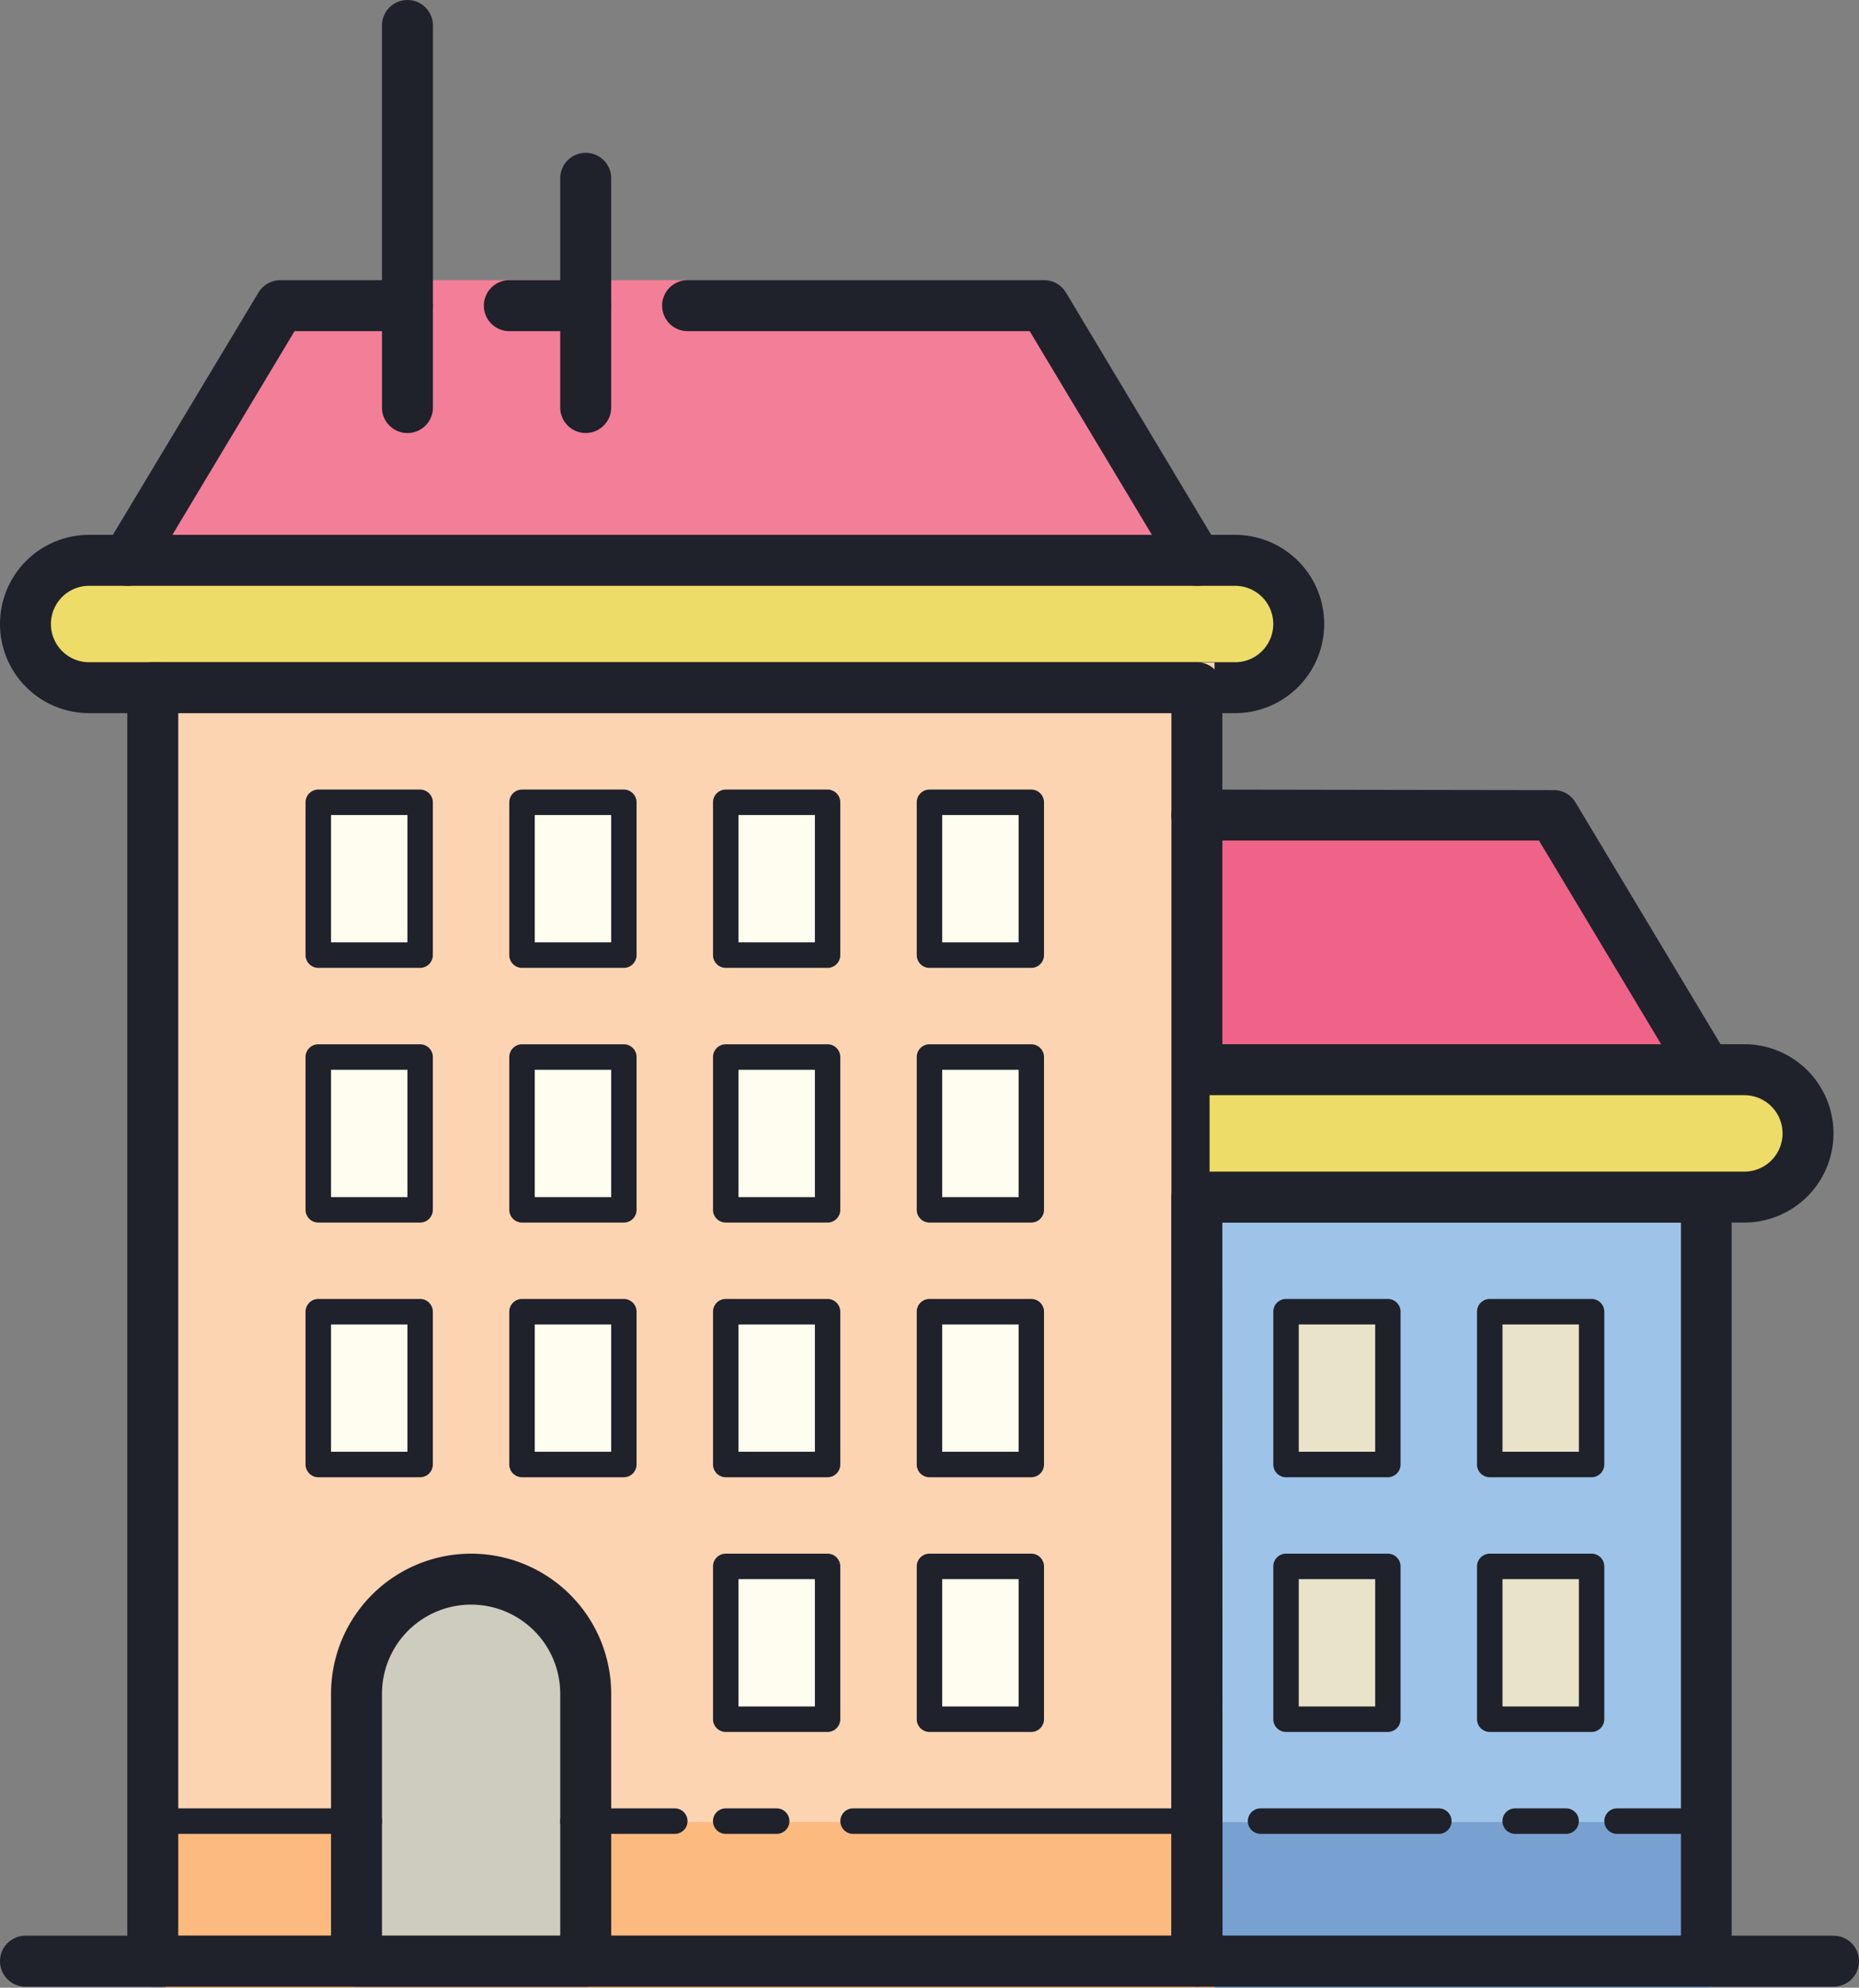 <svg id="icons8_building_2" xmlns="http://www.w3.org/2000/svg" width="40.36" height="43.146" viewBox="0 0 40.36 43.146">
  <rect x="0" y="0" width="40.36" height="43.146" fill="#808080" stroke="none"/>
  <path id="Path_2218" data-name="Path 2218" d="M41.261,32.764a1.382,1.382,0,1,0,0-2.764H16.382a1.382,1.382,0,1,0,0,2.764Z" transform="translate(-14.447 -17.837)" fill="#eddc67"/>
  <path id="Path_2219" data-name="Path 2219" d="M42.221,25.082,38.9,19.553h-7.74V19H25.082v.553H22.317L19,25.082Z" transform="translate(-16.236 -12.918)" fill="#f37e98"/>
  <path id="Path_2220" data-name="Path 2220" d="M40.814,32.87H15.935a1.935,1.935,0,1,1,0-3.87H40.814a1.935,1.935,0,1,1,0,3.87ZM15.935,30.106a.829.829,0,1,0,0,1.659H40.814a.829.829,0,1,0,0-1.659Z" transform="translate(-14 -17.39)" fill="#1f212b"/>
  <rect id="Rectangle_102" data-name="Rectangle 102" width="22.772" height="28.764" transform="translate(3.596 14.382)" fill="#fdd4b2"/>
  <path id="Path_2221" data-name="Path 2221" d="M72.057,45.529,68.74,40H61v5.529Z" transform="translate(-35.015 -22.308)" fill="#ef6388"/>
  <rect id="Rectangle_103" data-name="Rectangle 103" width="22.772" height="3.596" transform="translate(3.596 39.551)" fill="#fcba7f"/>
  <path id="Path_2222" data-name="Path 2222" d="M42.221,62.749H19.553A.553.553,0,0,1,19,62.2V34.553A.553.553,0,0,1,19.553,34H42.221a.553.553,0,0,1,.553.553V62.2A.553.553,0,0,1,42.221,62.749ZM20.106,61.644H41.668V35.106H20.106Z" transform="translate(-16.236 -19.625)" fill="#1f212b"/>
  <path id="Path_2223" data-name="Path 2223" d="M35.211,20.106H33.553a.553.553,0,1,1,0-1.106h1.659a.553.553,0,1,1,0,1.106Z" transform="translate(-22.495 -12.918)" fill="#1f212b"/>
  <path id="Path_2224" data-name="Path 2224" d="M18.552,25.634a.553.553,0,0,1-.474-.838L21.4,19.268A.555.555,0,0,1,21.87,19h2.764a.553.553,0,0,1,0,1.106H22.183l-3.156,5.261A.552.552,0,0,1,18.552,25.634Z" transform="translate(-15.788 -12.918)" fill="#1f212b"/>
  <path id="Path_2225" data-name="Path 2225" d="M51.611,25.634a.552.552,0,0,1-.474-.268L47.98,20.106H40.553a.553.553,0,1,1,0-1.106h7.74a.553.553,0,0,1,.474.268L52.084,24.8a.553.553,0,0,1-.19.759A.546.546,0,0,1,51.611,25.634Z" transform="translate(-25.625 -12.918)" fill="#1f212b"/>
  <path id="Path_2226" data-name="Path 2226" d="M29.553,17.4A.553.553,0,0,1,29,16.846V8.553a.553.553,0,1,1,1.106,0v8.293A.553.553,0,0,1,29.553,17.4Z" transform="translate(-20.707 -8)" fill="#1f212b"/>
  <path id="Path_2227" data-name="Path 2227" d="M36.553,20.082A.553.553,0,0,1,36,19.529V14.553a.553.553,0,0,1,1.106,0v4.976A.553.553,0,0,1,36.553,20.082Z" transform="translate(-23.837 -10.683)" fill="#1f212b"/>
  <rect id="Rectangle_104" data-name="Rectangle 104" width="2.211" height="3.317" transform="translate(20.18 17.415)" fill="#fefdef"/>
  <rect id="Rectangle_105" data-name="Rectangle 105" width="2.211" height="3.317" transform="translate(15.757 17.415)" fill="#fefdef"/>
  <rect id="Rectangle_106" data-name="Rectangle 106" width="2.211" height="3.317" transform="translate(20.18 22.944)" fill="#fefdef"/>
  <rect id="Rectangle_107" data-name="Rectangle 107" width="2.211" height="3.317" transform="translate(15.757 22.944)" fill="#fefdef"/>
  <rect id="Rectangle_108" data-name="Rectangle 108" width="2.211" height="3.317" transform="translate(20.18 28.473)" fill="#fefdef"/>
  <rect id="Rectangle_109" data-name="Rectangle 109" width="2.211" height="3.317" transform="translate(15.757 28.473)" fill="#fefdef"/>
  <rect id="Rectangle_110" data-name="Rectangle 110" width="2.211" height="3.317" transform="translate(6.911 17.415)" fill="#fefdef"/>
  <rect id="Rectangle_111" data-name="Rectangle 111" width="2.211" height="3.317" transform="translate(6.911 22.944)" fill="#fefdef"/>
  <rect id="Rectangle_112" data-name="Rectangle 112" width="2.211" height="3.317" transform="translate(6.911 28.473)" fill="#fefdef"/>
  <rect id="Rectangle_113" data-name="Rectangle 113" width="2.211" height="3.317" transform="translate(11.334 17.415)" fill="#fefdef"/>
  <rect id="Rectangle_114" data-name="Rectangle 114" width="2.211" height="3.317" transform="translate(11.334 22.944)" fill="#fefdef"/>
  <rect id="Rectangle_115" data-name="Rectangle 115" width="2.211" height="3.317" transform="translate(11.334 28.473)" fill="#fefdef"/>
  <rect id="Rectangle_116" data-name="Rectangle 116" width="2.211" height="3.317" transform="translate(20.18 34.002)" fill="#fefdef"/>
  <rect id="Rectangle_117" data-name="Rectangle 117" width="2.211" height="3.317" transform="translate(15.757 34.002)" fill="#fefdef"/>
  <path id="Path_2228" data-name="Path 2228" d="M52.488,42.87H50.276A.277.277,0,0,1,50,42.594V39.276A.277.277,0,0,1,50.276,39h2.211a.277.277,0,0,1,.276.276v3.317A.277.277,0,0,1,52.488,42.87Zm-1.935-.553h1.659V39.553H50.553Z" transform="translate(-30.097 -21.861)" fill="#1f212b"/>
  <path id="Path_2229" data-name="Path 2229" d="M44.488,42.87H42.276A.277.277,0,0,1,42,42.594V39.276A.277.277,0,0,1,42.276,39h2.211a.277.277,0,0,1,.276.276v3.317A.277.277,0,0,1,44.488,42.87Zm-1.935-.553h1.659V39.553H42.553Z" transform="translate(-26.52 -21.861)" fill="#1f212b"/>
  <path id="Path_2230" data-name="Path 2230" d="M52.488,52.87H50.276A.277.277,0,0,1,50,52.594V49.276A.277.277,0,0,1,50.276,49h2.211a.277.277,0,0,1,.276.276v3.317A.277.277,0,0,1,52.488,52.87Zm-1.935-.553h1.659V49.553H50.553Z" transform="translate(-30.097 -26.332)" fill="#1f212b"/>
  <path id="Path_2231" data-name="Path 2231" d="M44.488,52.87H42.276A.277.277,0,0,1,42,52.594V49.276A.277.277,0,0,1,42.276,49h2.211a.277.277,0,0,1,.276.276v3.317A.277.277,0,0,1,44.488,52.87Zm-1.935-.553h1.659V49.553H42.553Z" transform="translate(-26.52 -26.332)" fill="#1f212b"/>
  <path id="Path_2232" data-name="Path 2232" d="M52.488,62.87H50.276A.277.277,0,0,1,50,62.594V59.276A.277.277,0,0,1,50.276,59h2.211a.277.277,0,0,1,.276.276v3.317A.277.277,0,0,1,52.488,62.87Zm-1.935-.553h1.659V59.553H50.553Z" transform="translate(-30.097 -30.804)" fill="#1f212b"/>
  <path id="Path_2233" data-name="Path 2233" d="M44.488,62.87H42.276A.277.277,0,0,1,42,62.594V59.276A.277.277,0,0,1,42.276,59h2.211a.277.277,0,0,1,.276.276v3.317A.277.277,0,0,1,44.488,62.87Zm-1.935-.553h1.659V59.553H42.553Z" transform="translate(-26.52 -30.804)" fill="#1f212b"/>
  <path id="Path_2234" data-name="Path 2234" d="M28.488,42.87H26.276A.277.277,0,0,1,26,42.594V39.276A.277.277,0,0,1,26.276,39h2.211a.277.277,0,0,1,.276.276v3.317A.277.277,0,0,1,28.488,42.87Zm-1.935-.553h1.659V39.553H26.553Z" transform="translate(-19.366 -21.861)" fill="#1f212b"/>
  <path id="Path_2235" data-name="Path 2235" d="M28.488,52.87H26.276A.277.277,0,0,1,26,52.594V49.276A.277.277,0,0,1,26.276,49h2.211a.277.277,0,0,1,.276.276v3.317A.277.277,0,0,1,28.488,52.87Zm-1.935-.553h1.659V49.553H26.553Z" transform="translate(-19.366 -26.332)" fill="#1f212b"/>
  <path id="Path_2236" data-name="Path 2236" d="M28.488,62.87H26.276A.277.277,0,0,1,26,62.594V59.276A.277.277,0,0,1,26.276,59h2.211a.277.277,0,0,1,.276.276v3.317A.277.277,0,0,1,28.488,62.87Zm-1.935-.553h1.659V59.553H26.553Z" transform="translate(-19.366 -30.804)" fill="#1f212b"/>
  <path id="Path_2237" data-name="Path 2237" d="M36.488,42.87H34.276A.277.277,0,0,1,34,42.594V39.276A.277.277,0,0,1,34.276,39h2.211a.277.277,0,0,1,.276.276v3.317A.277.277,0,0,1,36.488,42.87Zm-1.935-.553h1.659V39.553H34.553Z" transform="translate(-22.943 -21.861)" fill="#1f212b"/>
  <path id="Path_2238" data-name="Path 2238" d="M36.488,52.87H34.276A.277.277,0,0,1,34,52.594V49.276A.277.277,0,0,1,34.276,49h2.211a.277.277,0,0,1,.276.276v3.317A.277.277,0,0,1,36.488,52.87Zm-1.935-.553h1.659V49.553H34.553Z" transform="translate(-22.943 -26.332)" fill="#1f212b"/>
  <path id="Path_2239" data-name="Path 2239" d="M36.488,62.87H34.276A.277.277,0,0,1,34,62.594V59.276A.277.277,0,0,1,34.276,59h2.211a.277.277,0,0,1,.276.276v3.317A.277.277,0,0,1,36.488,62.87Zm-1.935-.553h1.659V59.553H34.553Z" transform="translate(-22.943 -30.804)" fill="#1f212b"/>
  <path id="Path_2240" data-name="Path 2240" d="M52.488,72.87H50.276A.277.277,0,0,1,50,72.594V69.276A.277.277,0,0,1,50.276,69h2.211a.277.277,0,0,1,.276.276v3.317A.277.277,0,0,1,52.488,72.87Zm-1.935-.553h1.659V69.553H50.553Z" transform="translate(-30.097 -35.275)" fill="#1f212b"/>
  <path id="Path_2241" data-name="Path 2241" d="M44.488,72.87H42.276A.277.277,0,0,1,42,72.594V69.276A.277.277,0,0,1,42.276,69h2.211a.277.277,0,0,1,.276.276v3.317A.277.277,0,0,1,44.488,72.87Zm-1.935-.553h1.659V69.553H42.553Z" transform="translate(-26.52 -35.275)" fill="#1f212b"/>
  <path id="Path_2242" data-name="Path 2242" d="M28,72.488a2.488,2.488,0,0,1,4.976,0v5.805H28Z" transform="translate(-20.26 -35.722)" fill="#ceccbe"/>
  <path id="Path_2243" data-name="Path 2243" d="M32.529,78.4H27.553A.553.553,0,0,1,27,77.846V72.041a3.041,3.041,0,0,1,6.082,0v5.805A.553.553,0,0,1,32.529,78.4Zm-4.423-1.106h3.87V72.041a1.935,1.935,0,0,0-3.87,0Z" transform="translate(-19.813 -35.275)" fill="#1f212b"/>
  <path id="Path_2244" data-name="Path 2244" d="M24.7,79.553H20.276a.276.276,0,1,1,0-.553H24.7a.276.276,0,0,1,0,.553Z" transform="translate(-16.683 -39.746)" fill="#1f212b"/>
  <path id="Path_2245" data-name="Path 2245" d="M38.488,79.553H36.276a.276.276,0,0,1,0-.553h2.211a.276.276,0,1,1,0,.553Z" transform="translate(-23.837 -39.746)" fill="#1f212b"/>
  <path id="Path_2246" data-name="Path 2246" d="M43.382,79.553H42.276a.276.276,0,0,1,0-.553h1.106a.276.276,0,0,1,0,.553Z" transform="translate(-26.52 -39.746)" fill="#1f212b"/>
  <path id="Path_2247" data-name="Path 2247" d="M54.464,79.553H47.276a.276.276,0,0,1,0-.553h7.187a.276.276,0,0,1,0,.553Z" transform="translate(-28.755 -39.746)" fill="#1f212b"/>
  <rect id="Rectangle_118" data-name="Rectangle 118" width="10.787" height="16.779" transform="translate(26.367 26.367)" fill="#9dc4e8"/>
  <rect id="Rectangle_119" data-name="Rectangle 119" width="10.787" height="3.596" transform="translate(26.367 39.551)" fill="#78a1d1"/>
  <path id="Path_2248" data-name="Path 2248" d="M78.935,79.553H77.276a.276.276,0,1,1,0-.553h1.659a.276.276,0,1,1,0,.553Z" transform="translate(-42.169 -39.746)" fill="#1f212b"/>
  <path id="Path_2249" data-name="Path 2249" d="M74.382,79.553H73.276a.276.276,0,0,1,0-.553h1.106a.276.276,0,0,1,0,.553Z" transform="translate(-40.381 -39.746)" fill="#1f212b"/>
  <path id="Path_2250" data-name="Path 2250" d="M67.147,79.553h-3.87a.276.276,0,0,1,0-.553h3.87a.276.276,0,1,1,0,.553Z" transform="translate(-35.909 -39.746)" fill="#1f212b"/>
  <path id="Path_2251" data-name="Path 2251" d="M71.61,71.692H60.553A.553.553,0,0,1,60,71.139V54.553A.553.553,0,0,1,60.553,54H71.61a.553.553,0,0,1,.553.553V71.139A.553.553,0,0,1,71.61,71.692Zm-10.5-1.106h9.952V55.106H61.106Z" transform="translate(-34.568 -28.568)" fill="#1f212b"/>
  <path id="Path_2252" data-name="Path 2252" d="M72.085,44.8l-3.317-5.529a.544.544,0,0,0-.47-.259S60.553,39,60.553,39a.553.553,0,1,0,0,1.106H67.98l3.156,5.261a.553.553,0,0,0,.948-.569Z" transform="translate(-34.568 -21.861)" fill="#1f212b"/>
  <rect id="Rectangle_120" data-name="Rectangle 120" width="2.211" height="3.317" transform="translate(27.92 28.473)" fill="#e9e3c9"/>
  <rect id="Rectangle_121" data-name="Rectangle 121" width="2.211" height="3.317" transform="translate(27.92 34.002)" fill="#e9e3c9"/>
  <rect id="Rectangle_122" data-name="Rectangle 122" width="2.211" height="3.317" transform="translate(32.343 28.473)" fill="#e9e3c9"/>
  <rect id="Rectangle_123" data-name="Rectangle 123" width="2.211" height="3.317" transform="translate(32.343 34.002)" fill="#e9e3c9"/>
  <path id="Path_2253" data-name="Path 2253" d="M66.488,62.87H64.276A.277.277,0,0,1,64,62.594V59.276A.277.277,0,0,1,64.276,59h2.211a.277.277,0,0,1,.276.276v3.317A.277.277,0,0,1,66.488,62.87Zm-1.935-.553h1.659V59.553H64.553Z" transform="translate(-36.356 -30.804)" fill="#1f212b"/>
  <path id="Path_2254" data-name="Path 2254" d="M66.488,72.87H64.276A.277.277,0,0,1,64,72.594V69.276A.277.277,0,0,1,64.276,69h2.211a.277.277,0,0,1,.276.276v3.317A.277.277,0,0,1,66.488,72.87Zm-1.935-.553h1.659V69.553H64.553Z" transform="translate(-36.356 -35.275)" fill="#1f212b"/>
  <path id="Path_2255" data-name="Path 2255" d="M74.488,62.87H72.276A.277.277,0,0,1,72,62.594V59.276A.277.277,0,0,1,72.276,59h2.211a.277.277,0,0,1,.276.276v3.317A.277.277,0,0,1,74.488,62.87Zm-1.935-.553h1.659V59.553H72.553Z" transform="translate(-39.933 -30.804)" fill="#1f212b"/>
  <path id="Path_2256" data-name="Path 2256" d="M74.488,72.87H72.276A.277.277,0,0,1,72,72.594V69.276A.277.277,0,0,1,72.276,69h2.211a.277.277,0,0,1,.276.276v3.317A.277.277,0,0,1,74.488,72.87Zm-1.935-.553h1.659V69.553H72.553Z" transform="translate(-39.933 -35.275)" fill="#1f212b"/>
  <path id="Path_2257" data-name="Path 2257" d="M61.5,52.764H73.11a1.382,1.382,0,0,0,0-2.764H61.5" transform="translate(-35.239 -26.779)" fill="#eddc67"/>
  <path id="Path_2258" data-name="Path 2258" d="M72.663,52.87H61.053a.553.553,0,1,1,0-1.106h11.61a.829.829,0,1,0,0-1.659H61.053a.553.553,0,1,1,0-1.106h11.61a1.935,1.935,0,0,1,0,3.87Z" transform="translate(-34.792 -26.332)" fill="#1f212b"/>
  <path id="Path_2259" data-name="Path 2259" d="M53.807,85.106H14.553a.553.553,0,0,1,0-1.106H53.807a.553.553,0,0,1,0,1.106Z" transform="translate(-14 -41.982)" fill="#1f212b"/>
</svg>
